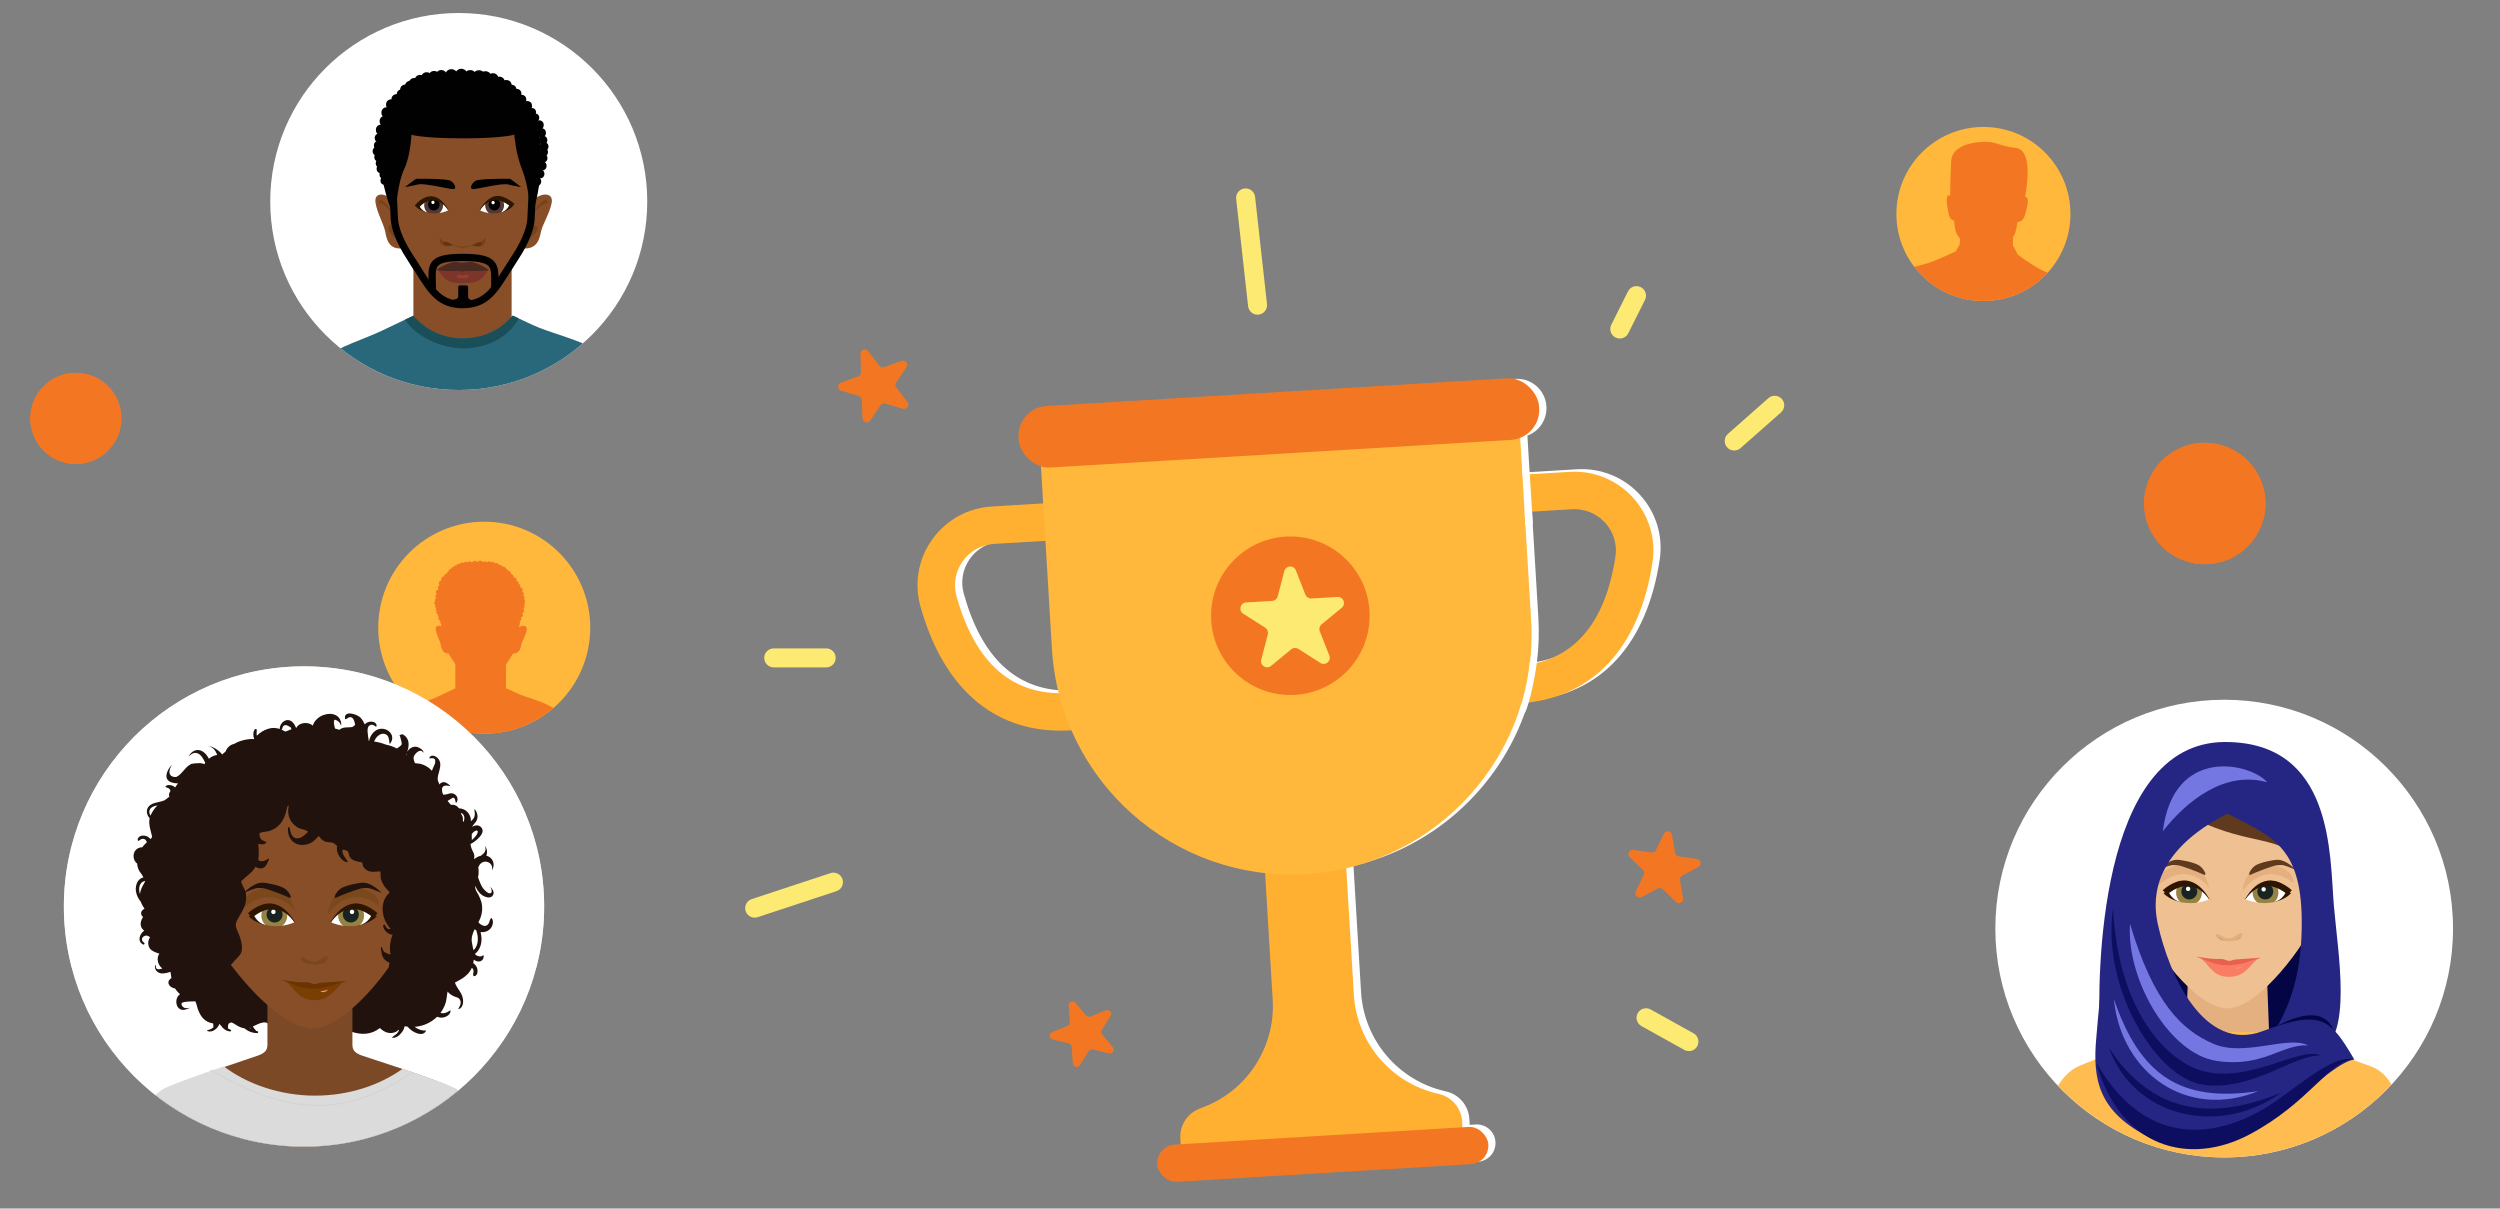 <?xml version="1.0" encoding="UTF-8"?>
<svg id="Layer_14" xmlns="http://www.w3.org/2000/svg" xmlns:xlink="http://www.w3.org/1999/xlink" viewBox="0 0 1301.59 629.22">
  <rect x="0" y="0" width="1301.59" height="629.22" fill="#808080" stroke="none"/>
  <defs>
    <style>
      .cls-1 {
        clip-path: url(#clippath-6);
      }

      .cls-2 {
        fill: #010101;
      }

      .cls-3 {
        fill: #77421b;
      }

      .cls-4 {
        clip-path: url(#clippath-4);
      }

      .cls-5 {
        fill: #663210;
      }

      .cls-6 {
        fill: #1a4e59;
      }

      .cls-7 {
        fill: #95402f;
      }

      .cls-8 {
        fill: #0d0e60;
      }

      .cls-9 {
        fill: #7477e2;
      }

      .cls-10 {
        opacity: .39;
      }

      .cls-10, .cls-11, .cls-12 {
        fill: #5f3a1c;
      }

      .cls-13 {
        fill: #7c3529;
      }

      .cls-14 {
        fill: #968243;
      }

      .cls-15 {
        fill: #fff;
      }

      .cls-16 {
        fill: #21120d;
      }

      .cls-17 {
        fill: none;
      }

      .cls-18 {
        fill: #040545;
      }

      .cls-19 {
        fill: #793e02;
      }

      .cls-20 {
        fill: #fdea73;
      }

      .cls-21 {
        clip-path: url(#clippath-1);
      }

      .cls-22 {
        fill: #7c4927;
      }

      .cls-23 {
        fill: #e8614f;
      }

      .cls-24 {
        fill: #2d1500;
      }

      .cls-25 {
        clip-path: url(#clippath-5);
      }

      .cls-26 {
        fill: #543834;
      }

      .cls-27 {
        fill: #dbdbdb;
      }

      .cls-28 {
        fill: #d3d3d3;
      }

      .cls-29 {
        clip-path: url(#clippath-3);
      }

      .cls-30 {
        fill: #29687a;
      }

      .cls-31 {
        fill: #efc092;
      }

      .cls-32 {
        fill: #ffbc50;
      }

      .cls-33 {
        fill: #874e27;
      }

      .cls-34 {
        fill: #ffb031;
      }

      .cls-35 {
        fill: #4b2a21;
      }

      .cls-11 {
        opacity: .14;
      }

      .cls-36 {
        fill: #ff8c73;
      }

      .cls-37 {
        fill: #e5b07f;
      }

      .cls-38 {
        clip-path: url(#clippath-2);
      }

      .cls-39 {
        fill: #6b3300;
      }

      .cls-40 {
        fill: #fa7c62;
      }

      .cls-41 {
        fill: #182322;
      }

      .cls-42 {
        fill: #22120e;
      }

      .cls-43 {
        fill: #e1af7d;
      }

      .cls-44 {
        fill: #252683;
      }

      .cls-45 {
        fill: #f37722;
      }

      .cls-46 {
        fill: #7b481b;
      }

      .cls-47 {
        fill: #ffb83b;
      }

      .cls-48 {
        clip-path: url(#clippath);
      }

      .cls-49 {
        fill: #f2d0b8;
      }
    </style>
    <clipPath id="clippath">
      <circle class="cls-17" cx="1032.64" cy="111.4" r="45.31"/>
    </clipPath>
    <clipPath id="clippath-1">
      <circle class="cls-17" cx="252.11" cy="326.8" r="55.19"/>
    </clipPath>
    <clipPath id="clippath-2">
      <circle class="cls-45" cx="1147.88" cy="262.12" r="31.58"/>
    </clipPath>
    <clipPath id="clippath-3">
      <circle class="cls-45" cx="39.48" cy="217.83" r="23.7"/>
    </clipPath>
    <clipPath id="clippath-4">
      <circle class="cls-17" cx="238.84" cy="104.91" r="98.14"/>
    </clipPath>
    <clipPath id="clippath-5">
      <circle class="cls-17" cx="1157.99" cy="483.45" r="119.14"/>
    </clipPath>
    <clipPath id="clippath-6">
      <circle class="cls-15" cx="158.28" cy="471.95" r="125.03"/>
    </clipPath>
  </defs>
  <path class="cls-15" d="M853.86,257.65c-8.42-9.22-20.4-14.08-32.87-13.33l-24.63,1.48-1.14-19c6.13-2.28,10.32-8.36,9.91-15.22h0c-.51-8.42-7.74-14.83-16.16-14.33l-240.57,14.44c-8.42.51-14.83,7.74-14.33,16.16h0c.41,6.87,5.3,12.4,11.66,13.93l1.59,21.94-26.74,1.61c-12.46.75-24.22,4.07-31.49,14.23-7.21,10.1-9.46,22.73-6.15,34.66,11.64,42.01,37.42,64.86,72.93,64.86,1.69,0,3.41-.05,5.14-.16.17-.01.33-.04.5-.06,17.6,40.54,55.95,69.52,100.92,74.45l3.95,65.79c1.51,25.17-13.86,48.29-37.66,56.63h0c-6.59,2.31-10.84,8.71-10.42,15.68l.44,5.49-3.14.19c-5.35.32-9.69,2.45-9.37,7.81.32,5.35,4.92,9.43,10.27,9.11l152.99-9.18c5.35-.32,9.43-4.92,9.11-10.27-.32-5.35-4.92-9.43-10.27-9.11l-3.14.19-.19-3.1c-.42-6.93-5.36-12.76-12.13-14.3l-.43-.1c-24.46-5.56-42.32-26.6-43.82-51.65l-3.95-65.72c44.06-10.27,78.66-43.63,91.29-85.99,37.23-2.93,61.41-28.94,68.15-73.45,1.85-12.24-1.89-24.51-10.26-33.67ZM501.75,309c-1.72-6.22-.55-12.82,3.23-18.11,3.82-5.35,9.77-8.64,16.33-9.04l26.74-1.61,3.38,56.32c.47,7.89,1.68,15.57,3.53,22.97-26.14-.39-44.03-17.38-53.21-50.54ZM844.83,288.4c-5.01,33.08-20.01,51.94-44.64,56.21.93-7.5,1.2-15.2.73-23.02l-3.38-56.32,24.63-1.48c6.55-.4,12.86,2.16,17.29,7.02,4.38,4.79,6.34,11.21,5.37,17.59Z"/>
  <path class="cls-34" d="M704.86,517.81l-5.26-87.54-42.25,2.54,5.26,87.61c1.51,25.17-13.86,48.29-37.66,56.63h0c-6.59,2.31-10.84,8.71-10.42,15.68l1.03,17.23,146.71-8.81-1.04-17.3c-.42-6.93-5.36-12.76-12.13-14.3l-.43-.1c-24.46-5.56-42.32-26.6-43.82-51.65Z"/>
  <rect class="cls-45" x="602.31" y="591.35" width="172.69" height="19.42" rx="9.71" ry="9.71" transform="translate(-34.78 42.35) rotate(-3.44)"/>
  <path class="cls-34" d="M552.11,380.4c-35.5,0-61.29-22.85-72.93-64.86-3.3-11.93-1.06-24.56,6.15-34.66,7.26-10.16,18.57-16.42,31.04-17.17l31.8-1.91c5.39-.33,10,3.78,10.32,9.15.32,5.38-3.78,10-9.15,10.32l-31.8,1.91c-6.56.39-12.51,3.69-16.33,9.04-3.77,5.28-4.95,11.88-3.23,18.11,9.75,35.2,29.32,52.17,58.1,50.44,5.4-.33,10,3.78,10.32,9.15.32,5.38-3.78,10-9.15,10.32-1.74.1-3.45.16-5.14.16Z"/>
  <path class="cls-34" d="M789.99,366.25c-5.12,0-9.42-3.99-9.73-9.17-.32-5.38,3.78-10,9.15-10.32,28.8-1.73,46.18-20.92,51.65-57.02.97-6.39-.99-12.8-5.37-17.59-4.43-4.85-10.72-7.4-17.29-7.02l-31.8,1.91c-5.41.31-10-3.78-10.32-9.15-.32-5.38,3.78-10,9.15-10.32l31.8-1.91c12.47-.74,24.44,4.11,32.87,13.33,8.37,9.16,12.11,21.44,10.26,33.67-6.84,45.16-31.61,71.29-69.77,73.58-.2.01-.4.02-.59.02Z"/>
  <path class="cls-47" d="M547.93,221.8h249.93v108.6c0,68.97-56,124.97-124.97,124.97h0c-68.97,0-124.97-56-124.97-124.97v-108.6h0Z" transform="translate(-19.08 40.93) rotate(-3.44)"/>
  <rect class="cls-45" x="530.02" y="204.19" width="271.54" height="32.12" rx="15.66" ry="15.66" transform="translate(-12 40.29) rotate(-3.44)"/>
  <circle class="cls-45" cx="671.81" cy="320.57" r="41.27"/>
  <path class="cls-20" d="M674.67,296.94l4.97,12.65c.5,1.28,1.78,2.09,3.15,2.01l13.57-.81c3.07-.18,4.59,3.67,2.21,5.63l-10.5,8.63c-1.06.87-1.44,2.34-.94,3.62l4.97,12.65c1.13,2.87-2.08,5.5-4.67,3.84l-11.45-7.31c-1.16-.74-2.67-.65-3.73.22l-10.5,8.63c-2.38,1.96-5.87-.27-5.1-3.26l3.42-13.15c.35-1.33-.21-2.74-1.37-3.48l-11.45-7.31c-2.6-1.66-1.55-5.67,1.52-5.85l13.57-.81c1.38-.08,2.54-1.04,2.89-2.37l3.42-13.15c.77-2.98,4.91-3.23,6.04-.36Z"/>
  <path class="cls-45" d="M451.99,182.84l5.84,7.54c.59.76,1.61,1.06,2.52.73l8.97-3.22c2.03-.73,3.81,1.57,2.6,3.36l-5.37,7.88c-.54.8-.51,1.86.08,2.62l5.84,7.54c1.32,1.71-.31,4.11-2.39,3.51l-9.16-2.67c-.93-.27-1.92.09-2.47.89l-5.37,7.88c-1.22,1.79-4.01.97-4.07-1.19l-.29-9.53c-.03-.97-.68-1.8-1.61-2.07l-9.16-2.67c-2.07-.6-2.16-3.51-.13-4.24l8.97-3.22c.91-.33,1.51-1.2,1.48-2.17l-.29-9.53c-.07-2.16,2.67-3.14,3.99-1.43Z"/>
  <path class="cls-45" d="M870.51,434.66l1.65,9.39c.17.95.93,1.69,1.89,1.82l9.44,1.33c2.14.3,2.64,3.17.74,4.18l-8.42,4.47c-.85.45-1.32,1.41-1.15,2.36l1.65,9.39c.37,2.13-2.19,3.49-3.75,1.99l-6.86-6.63c-.7-.67-1.74-.82-2.6-.37l-8.42,4.47c-1.91,1.01-4-1.01-3.05-2.95l4.18-8.57c.42-.87.24-1.91-.45-2.58l-6.86-6.63c-1.55-1.5-.28-4.12,1.86-3.81l9.44,1.33c.96.13,1.89-.36,2.32-1.23l4.18-8.57c.95-1.94,3.83-1.54,4.2.59Z"/>
  <path class="cls-45" d="M559.95,522.12l5.53,6.57c.56.67,1.49.89,2.29.57l7.96-3.23c1.8-.73,3.49,1.27,2.46,2.92l-4.54,7.29c-.46.74-.39,1.69.17,2.36l5.53,6.57c1.25,1.49-.13,3.71-2.02,3.25l-8.34-2.06c-.85-.21-1.73.15-2.19.89l-4.54,7.29c-1.03,1.65-3.57,1.02-3.71-.92l-.62-8.57c-.06-.87-.68-1.6-1.52-1.81l-8.34-2.06c-1.89-.47-2.08-3.08-.27-3.81l7.96-3.23c.81-.33,1.31-1.14,1.25-2.01l-.62-8.57c-.14-1.94,2.29-2.93,3.54-1.44Z"/>
  <g>
    <g>
      <line class="cls-20" x1="433.92" y1="459.28" x2="392.92" y2="472.81"/>
      <path class="cls-20" d="M392.92,477.76c-2.08,0-4.01-1.32-4.7-3.4-.86-2.6.55-5.4,3.15-6.25l41-13.53c2.59-.86,5.4.55,6.25,3.15.86,2.6-.55,5.4-3.15,6.25l-41,13.53c-.52.17-1.04.25-1.55.25Z"/>
    </g>
    <path class="cls-20" d="M430.14,347.47h-27.3c-2.73,0-4.95-2.22-4.95-4.95s2.22-4.95,4.95-4.95h27.3c2.73,0,4.95,2.22,4.95,4.95s-2.22,4.95-4.95,4.95Z"/>
    <g>
      <line class="cls-20" x1="654.73" y1="158.88" x2="648.52" y2="103.05"/>
      <path class="cls-20" d="M654.72,163.83c-2.49,0-4.63-1.87-4.92-4.4l-6.2-55.84c-.3-2.72,1.66-5.17,4.37-5.47,2.73-.3,5.17,1.66,5.47,4.37l6.2,55.84c.3,2.72-1.66,5.17-4.37,5.47-.19.02-.37.03-.55.03Z"/>
    </g>
    <g>
      <line class="cls-20" x1="902.89" y1="229.61" x2="923.98" y2="211"/>
      <path class="cls-20" d="M902.89,234.56c-1.37,0-2.74-.57-3.71-1.68-1.81-2.05-1.61-5.18.44-6.99l21.09-18.61c2.05-1.81,5.18-1.61,6.99.44,1.81,2.05,1.61,5.18-.44,6.99l-21.09,18.61c-.94.83-2.11,1.24-3.27,1.24Z"/>
    </g>
    <g>
      <line class="cls-20" x1="843.33" y1="171.29" x2="852.01" y2="153.92"/>
      <path class="cls-20" d="M843.32,176.24c-.74,0-1.5-.17-2.21-.52-2.45-1.22-3.44-4.2-2.21-6.64l8.69-17.37c1.22-2.44,4.19-3.44,6.64-2.21,2.45,1.22,3.44,4.2,2.21,6.64l-8.69,17.37c-.87,1.73-2.62,2.74-4.43,2.74Z"/>
    </g>
    <g>
      <line class="cls-20" x1="856.98" y1="529.88" x2="879.31" y2="542.29"/>
      <path class="cls-20" d="M879.31,547.24c-.81,0-1.64-.2-2.4-.62l-22.33-12.41c-2.39-1.33-3.25-4.34-1.92-6.73,1.33-2.39,4.35-3.25,6.73-1.92l22.33,12.41c2.39,1.33,3.25,4.34,1.92,6.73-.9,1.63-2.59,2.55-4.33,2.55Z"/>
    </g>
  </g>
  <g>
    <circle class="cls-47" cx="1032.64" cy="111.4" r="45.31"/>
    <g class="cls-48">
      <path class="cls-45" d="M1121.9,129.55c-.45.04-.86.27-1.12.64l-2.65,3.71.86-3.79c.07-.29-.13-.58-.43-.62-1.2-.17-2.37.52-2.78,1.67l-1.45,3.97.72-3.84c.06-.3-.15-.58-.45-.61-1.21-.13-2.34.61-2.72,1.77l-2.71,8.37s-4.93,3.03-8.15,5.08l2-4.8c.43-1.03-.42-2.13-1.52-1.98-1.24.17-2.36.83-3.1,1.83-1.52,2.05-3.98,5.56-4.39,7.32-.13.57-.23,1.05-.3,1.47-.77,1.61-.5,3.9-.4,4.57-.19,1.07-.48,2.68-.82,4.67-.34-.13-.54-.22-.54-.22l-.53,4.02c-.1-.03-.2-.06-.3-.1l-.53,4.5c-2.66-5.9-5.41-11.93-7.29-16.05-1.51-3.31-4.44-5.74-7.96-6.63l-8.28-2.08c-3.16-1.34-5.95-2.29-16.55-9.8,0,0,0-.01,0-.02,0,0,0,0,0-.01,0-.03,0-.06,0-.09-1.23-2.49-2.16-4.23-2.16-4.23-.1.13-.2.26-.3.39l-.05-5.09c.1-.12.19-.25.26-.36,1.07-1.6,1.68-4.36,2.08-7.49,2.84-.77,3.49-1.37,4.94-7.51,1-4.22.27-5.89-.95-5.73.72-3.93,4.41-24.25-4.75-25.44-9.56-1.24-9.46-3.07-15.7-3.19-6.25-.12-17.59,1.8-18.03,9.96-.36,6.54-.51,15-.55,18.1-1.21-1.03-2.24.35-1.49,5.39.92,6.13,1.41,6.8,3.55,7.65.11,1.36.22,2.05.36,3.05.34,2.31.7,3.86,2.58,6.01.06.07.12.14.19.22l-.24,3.3s-.03-.05-.05-.07c0,0-.82,1.35-1.98,3.37-14.29,6.94-17.77,6.96-22.3,8.3-4.75,1.4-10.13,2.93-10.94,10.79-.81,7.86-12.94,66.64-12.94,66.64l55.7-.09h11.69v.19s40.33-.38,40.33-.38c0,0-.87-13.28-1.78-27.68l2.22,4.9.18-.08,5.96,13.25c.43,2.07,1.62,3.94,3.39,5.2l1.74,1.24c3.17,2.25,7.45,2.06,10.41-.45l1.91-1.62c2.05-1.74,3.15-4.35,2.97-7.03l-2.86-40.76s-.02,0-.06,0l.06-3.44s-.09.04-.14.06c.02-2.38.06-4.49.13-6.13,2.32-1.46,11.42-6.88,13.63-8.44.33-.24.6-.56.76-.93l5.53-13.06c.34-.75-1.15-1.83-1.97-1.75ZM1051.22,105.87s0,.05,0,.08c0,0,0,0,0,.01,0-.03,0-.06,0-.09Z"/>
    </g>
  </g>
  <g>
    <circle class="cls-47" cx="252.11" cy="326.8" r="55.19"/>
    <g class="cls-21">
      <path class="cls-45" d="M297.29,386.13c0-19.53-18.72-20.81-28.27-25.27l-3.59-1.68h0l-1.69-.79c-.09.11-.19.2-.28.3v-12.64c.5-.79,1.01-1.59,1.57-2.44.8-1.2,1.43-2.28,1.98-3.3,3.61,0,4.01-3.01,4.41-4.71.44-1.88,2.34-4.85,2.83-7.62.38-2.16-1.55-2.82-3.99-1.46.19-.86.4-1.96.59-3.24.33-.22.56-.57.56-1,0-.32-.13-.6-.33-.82,0,0,0,0,0-.01.66-.02,1.19-.55,1.19-1.21,0-.4-.2-.73-.5-.96.61-.08,1.09-.59,1.09-1.22,0-.41-.21-.76-.51-.98.44-.17.75-.59.75-1.09,0-.29-.11-.54-.28-.74.25-.22.42-.52.42-.88,0-.24-.09-.46-.22-.65.22-.21.36-.51.36-.84,0-.43-.24-.79-.59-.99.17-.2.28-.45.28-.73,0-.49-.31-.91-.74-1.09.22-.23.36-.54.36-.88,0-.59-.41-1.07-.95-1.21.23-.23.37-.54.37-.89,0-.71-.57-1.28-1.28-1.28-.08,0-.14.03-.22.04.17-.2.29-.45.29-.73,0-.56-.41-1-.94-1.1.04-.12.08-.25.08-.38,0-.63-.51-1.14-1.14-1.14-.03,0-.05.01-.07.01.08-.17.14-.36.14-.57,0-.72-.59-1.31-1.31-1.31-.12,0-.22.04-.33.07.05-.14.09-.29.09-.45,0-.72-.59-1.31-1.31-1.31-.02,0-.04.01-.06.01.02-.1.06-.19.06-.29,0-.72-.59-1.31-1.31-1.31-.03,0-.05.01-.07.01-.1-.63-.62-1.12-1.27-1.12-.09-.72-.68-1.28-1.42-1.28-.18,0-.35.04-.5.1-.19-.58-.72-1-1.36-1-.13,0-.25.04-.37.07-.19-.58-.72-1.01-1.36-1.01-.25,0-.48.08-.68.19-.3-.43-.78-.74-1.35-.74-.23,0-.46.05-.66.13-.29-.25-.66-.41-1.07-.41-.45,0-.85.18-1.15.47-.3-.31-.73-.5-1.2-.5-.41,0-.76.16-1.06.4-.3-.44-.79-.75-1.36-.75s-1.06.31-1.36.75c-.31-.39-.76-.65-1.29-.65-.67,0-1.24.4-1.51.96-.25-.42-.69-.72-1.22-.72-.45,0-.83.22-1.1.54-.24-.17-.52-.3-.84-.3-.49,0-.91.26-1.17.64-.24-.17-.52-.3-.83-.3-.57,0-1.05.34-1.29.82-.15-.05-.31-.1-.47-.1-.59,0-1.1.36-1.32.87-.08-.01-.15-.05-.23-.05-.56,0-1.04.33-1.27.8-.55.08-.98.45-1.15.97-.75.02-1.35.62-1.39,1.37-.51.19-.87.65-.92,1.21,0,0,0,0,0,0-.78,0-1.4.62-1.43,1.38,0,0-.01,0-.02,0-.8,0-1.44.65-1.44,1.44,0,.26.09.49.21.7,0,0,0,0,0,0-.8,0-1.44.65-1.44,1.44,0,.38.16.73.4.98-.52.22-.88.73-.88,1.33,0,.36.14.67.36.92-.76.04-1.36.66-1.36,1.42,0,.42.18.79.47,1.05-.46.17-.79.61-.79,1.13,0,.38.19.71.47.93-.4.2-.67.6-.67,1.07,0,.22.07.41.17.59-.31.22-.52.56-.52.97,0,.44.25.81.61,1.03-.09.17-.16.36-.16.56,0,.44.24.8.59,1.01-.12.19-.21.4-.21.64,0,.36.17.68.42.9-.1.18-.17.37-.17.59,0,.55.37.99.86,1.14-.05.13-.08.27-.08.42,0,.4.21.74.51.96-.15.19-.25.42-.25.68,0,.52.36.94.84,1.07.25,1.1.51,2.12.78,3.05-1.88-.84-3.27-.13-2.96,1.8.45,2.77,2.18,5.74,2.57,7.62.36,1.72.74,4.8,4.17,4.71.55,1.02,1.18,2.11,1.98,3.3.32.48.62.95.92,1.41.18.32.37.63.55.94v12.45l-8.46,4.03c-10.23,4.87-24.61,6.55-24.61,27.43,0,28.29.48,77.52.61,77.93l95.56.57-2.83-82.25ZM271.18,312.08s.08.06.13.09c-.04.05-.07.1-.1.15,0-.08-.02-.16-.03-.24ZM270.95,310.38s.05,0,.08.02c-.02.03-.04.06-.06.09,0-.04-.01-.07-.02-.11Z"/>
    </g>
  </g>
  <g>
    <circle class="cls-45" cx="1147.88" cy="262.12" r="31.58"/>
    <g>
      <circle class="cls-45" cx="1147.88" cy="262.12" r="31.58"/>
      <g class="cls-38">
        <path class="cls-45" d="M1173.73,296.07c0-11.18-10.71-11.91-16.18-14.46l-2.05-.96h0l-.96-.45c-.05.06-.11.11-.16.17v-7.23c.28-.45.58-.91.9-1.4.46-.68.82-1.31,1.13-1.89,2.07,0,2.3-1.72,2.52-2.69.25-1.08,1.34-2.78,1.62-4.36.22-1.23-.89-1.61-2.28-.83.11-.49.23-1.12.34-1.85.19-.12.32-.33.32-.57,0-.18-.07-.34-.19-.47,0,0,0,0,0,0,.38,0,.68-.31.68-.69,0-.23-.12-.42-.29-.55.35-.05.62-.34.62-.7,0-.23-.12-.43-.29-.56.25-.1.43-.34.43-.62,0-.16-.07-.31-.16-.42.14-.12.24-.3.24-.5,0-.14-.05-.26-.13-.37.13-.12.2-.29.2-.48,0-.25-.14-.45-.34-.57.09-.12.16-.26.16-.42,0-.28-.18-.52-.42-.62.13-.13.21-.31.21-.5,0-.34-.23-.61-.55-.69.13-.13.21-.31.21-.51,0-.4-.33-.73-.73-.73-.04,0-.08.02-.12.02.1-.11.16-.26.16-.42,0-.32-.23-.57-.54-.63.03-.07.04-.14.04-.22,0-.36-.29-.65-.65-.65-.01,0-.03,0-.04,0,.05-.1.08-.21.08-.32,0-.41-.34-.75-.75-.75-.07,0-.13.02-.19.04.03-.08.05-.17.05-.26,0-.41-.34-.75-.75-.75-.01,0-.02,0-.03,0,.01-.05.03-.11.03-.16,0-.41-.34-.75-.75-.75-.02,0-.03,0-.04,0-.05-.36-.35-.64-.73-.64-.05-.41-.39-.73-.81-.73-.1,0-.2.02-.29.06-.11-.33-.41-.57-.78-.57-.07,0-.14.02-.21.04-.11-.33-.41-.58-.78-.58-.14,0-.27.05-.39.11-.17-.25-.45-.42-.77-.42-.13,0-.26.03-.38.08-.17-.14-.38-.23-.61-.23-.26,0-.49.1-.66.27-.17-.18-.42-.29-.68-.29-.23,0-.44.09-.6.23-.17-.25-.45-.43-.78-.43s-.61.18-.78.43c-.18-.22-.44-.37-.74-.37-.38,0-.71.23-.86.55-.14-.24-.4-.41-.7-.41-.26,0-.48.12-.63.31-.14-.1-.3-.17-.48-.17-.28,0-.52.15-.67.37-.14-.1-.3-.17-.48-.17-.33,0-.6.19-.74.47-.09-.03-.17-.05-.27-.05-.34,0-.63.21-.76.5-.04,0-.08-.03-.13-.03-.32,0-.59.19-.73.46-.31.05-.56.26-.66.55-.43.01-.77.35-.79.78-.29.11-.5.37-.53.69,0,0,0,0,0,0-.44,0-.8.35-.82.79,0,0,0,0-.01,0-.46,0-.82.37-.82.82,0,.15.05.28.12.4,0,0,0,0,0,0-.46,0-.82.37-.82.82,0,.22.09.42.23.56-.3.12-.5.42-.5.76,0,.2.08.38.2.53-.43.03-.78.38-.78.82,0,.24.1.45.27.6-.26.1-.45.35-.45.64,0,.22.11.41.27.53-.23.11-.39.34-.39.61,0,.12.04.23.1.34-.17.13-.3.32-.3.55,0,.25.14.47.35.59-.05.1-.09.2-.09.32,0,.25.14.46.34.58-.07.11-.12.23-.12.37,0,.21.09.39.24.51-.06.1-.1.21-.1.34,0,.31.21.57.49.65-.03.07-.05.15-.05.24,0,.23.12.42.29.55-.09.11-.14.24-.14.39,0,.3.21.54.48.61.14.63.29,1.21.45,1.74-1.08-.48-1.87-.07-1.69,1.03.25,1.59,1.25,3.29,1.47,4.36.21.99.42,2.75,2.39,2.69.31.58.68,1.21,1.13,1.89.18.28.36.54.52.81.11.18.21.36.31.54v7.12l-4.84,2.31c-5.85,2.79-14.09,3.75-14.09,15.7,0,16.19.28,44.36.35,44.59l54.69.33-1.62-47.07ZM1158.79,253.7s.05.03.07.05c-.02.03-.04.06-.06.09,0-.04,0-.09-.01-.13ZM1158.66,252.73s.03,0,.05,0c-.01.02-.02.04-.04.05,0-.02,0-.04-.01-.06Z"/>
      </g>
    </g>
  </g>
  <g>
    <circle class="cls-45" cx="39.48" cy="217.83" r="23.7"/>
    <g>
      <circle class="cls-45" cx="39.48" cy="217.83" r="23.7"/>
      <g class="cls-29">
        <path class="cls-45" d="M58.88,243.31c0-8.39-8.04-8.94-12.14-10.85l-1.54-.72h0l-.72-.34s-.08.09-.12.13v-5.43c.21-.34.43-.68.68-1.05.34-.51.62-.98.85-1.42,1.55,0,1.72-1.29,1.89-2.02.19-.81,1.01-2.08,1.22-3.27.16-.93-.67-1.21-1.71-.63.08-.37.17-.84.26-1.39.14-.09.24-.25.24-.43,0-.14-.05-.26-.14-.35,0,0,0,0,0,0,.28,0,.51-.24.51-.52,0-.17-.09-.32-.21-.41.26-.04.47-.25.47-.52,0-.18-.09-.32-.22-.42.19-.07.32-.25.32-.47,0-.12-.05-.23-.12-.32.11-.09.18-.23.18-.38,0-.1-.04-.2-.09-.28.09-.09.15-.22.15-.36,0-.18-.1-.34-.25-.43.07-.09.12-.19.12-.31,0-.21-.13-.39-.32-.47.09-.1.15-.23.15-.38,0-.25-.18-.46-.41-.52.1-.1.16-.23.16-.38,0-.3-.25-.55-.55-.55-.03,0-.06.01-.09.02.07-.09.12-.19.12-.32,0-.24-.18-.43-.4-.47.02-.05.03-.11.03-.17,0-.27-.22-.49-.49-.49-.01,0-.02,0-.03,0,.04-.07.06-.16.06-.24,0-.31-.25-.56-.56-.56-.05,0-.1.02-.14.03.02-.06.04-.12.04-.19,0-.31-.25-.56-.56-.56,0,0-.02,0-.03,0,0-.04.03-.08.03-.12,0-.31-.25-.56-.56-.56-.01,0-.02,0-.03,0-.04-.27-.26-.48-.55-.48-.04-.31-.29-.55-.61-.55-.08,0-.15.02-.22.04-.08-.25-.31-.43-.58-.43-.06,0-.11.02-.16.03-.08-.25-.31-.43-.58-.43-.11,0-.2.03-.29.08-.13-.19-.34-.32-.58-.32-.1,0-.2.02-.28.06-.13-.11-.28-.18-.46-.18-.19,0-.37.08-.49.2-.13-.13-.31-.22-.51-.22-.17,0-.33.07-.45.17-.13-.19-.34-.32-.58-.32s-.46.13-.59.32c-.13-.17-.33-.28-.56-.28-.29,0-.53.17-.65.41-.11-.18-.3-.31-.52-.31-.19,0-.36.09-.47.23-.1-.07-.22-.13-.36-.13-.21,0-.39.11-.5.28-.1-.07-.22-.13-.36-.13-.25,0-.45.15-.55.35-.06-.02-.13-.04-.2-.04-.26,0-.47.15-.57.38-.03,0-.06-.02-.1-.02-.24,0-.45.14-.55.34-.24.03-.42.19-.49.42-.32,0-.58.27-.6.59-.22.08-.37.28-.39.52,0,0,0,0,0,0-.33,0-.6.26-.61.59,0,0,0,0,0,0-.34,0-.62.28-.62.62,0,.11.04.21.09.3,0,0,0,0,0,0-.34,0-.62.28-.62.62,0,.16.07.31.17.42-.22.09-.38.31-.38.57,0,.15.06.29.15.4-.32.02-.58.28-.58.61,0,.18.08.34.2.45-.2.07-.34.26-.34.48,0,.16.08.3.2.4-.17.09-.29.26-.29.46,0,.09.03.18.07.25-.13.09-.22.24-.22.42,0,.19.11.35.26.44-.04.07-.07.15-.07.24,0,.19.1.34.25.44-.05.08-.09.17-.09.28,0,.15.07.29.18.39-.04.08-.07.16-.07.25,0,.23.16.42.37.49-.02.06-.04.12-.04.18,0,.17.09.32.22.41-.06.08-.11.18-.11.29,0,.22.15.4.36.46.11.47.22.91.34,1.31-.81-.36-1.4-.06-1.27.77.19,1.19.94,2.47,1.11,3.27.16.74.32,2.06,1.79,2.02.24.44.51.91.85,1.42.14.21.27.41.39.61.08.14.16.27.24.4v5.34l-3.63,1.73c-4.39,2.09-10.57,2.81-10.57,11.78,0,12.15.21,33.29.26,33.47l41.04.25-1.22-35.32ZM47.67,211.5s.04.03.05.04c-.02.02-.03.04-.04.06,0-.03,0-.07-.01-.1ZM47.56,210.78s.02,0,.03,0c-.01.01-.02.03-.03.04,0-.02,0-.03,0-.05Z"/>
      </g>
    </g>
  </g>
  <circle class="cls-15" cx="238.84" cy="104.91" r="98.14"/>
  <g class="cls-4">
    <g>
      <rect class="cls-33" x="215.23" y="133.4" width="51.14" height="49.53"/>
      <path class="cls-33" d="M240.83,56.44h0s-.02,0-.03,0-.02,0-.03,0h0c-42.12.05-35.87,42.02-35.87,55.56s12.67,32.82,17.71,39.24c5.03,6.41,6.07,9.02,18.16,9.03h0s.02,0,.03,0,.02,0,.03,0h0c12.09-.01,13.14-2.62,18.16-9.03,5.04-6.42,17.71-25.7,17.71-39.24s6.24-55.51-35.87-55.56Z"/>
      <g>
        <path class="cls-33" d="M206.32,105.89c-5.84-6.42-11.68-5.74-10.82-.38.86,5.36,4.21,11.11,4.98,14.75s1.53,10.44,10.05,8.9"/>
        <path class="cls-3" d="M204.84,117.71c-4.29-1.76-3.19,3.96,1.76,6.6"/>
        <path class="cls-3" d="M204.29,109.9c-6.05-7.81-6.93-6.38-6.93-3.63,0,0,1.43-1.98,6.6,4.4"/>
      </g>
      <g>
        <path class="cls-33" d="M275.33,105.89c6.43-6.42,12.86-5.74,11.91-.38-.95,5.36-4.64,11.11-5.48,14.75-.84,3.64-1.69,10.44-11.07,8.9"/>
        <path class="cls-3" d="M276.96,117.71c4.72-1.76,3.51,3.96-1.94,6.6"/>
        <path class="cls-3" d="M277.56,109.9c6.66-7.81,7.63-6.38,7.63-3.63,0,0-1.57-1.98-7.26,4.4"/>
      </g>
      <path class="cls-2" d="M203.23,108.05c-5.58-14.49-19.19-68.1,37.76-68.1s37.6,66.59,37.6,66.59l-2.88-.13s-.61-9.96-3.98-18.42c-3.37-8.46-3.96-17.88-3.96-17.88,0,0-6.08,1.91-25.9,1.91-22.84,0-27.67-1.91-27.67-1.91,0,0-.44,11.03-3.75,17.88s-4.2,20-4.2,20l-3.03.06Z"/>
      <g>
        <circle class="cls-2" cx="200.26" cy="94.06" r="2.17"/>
        <circle class="cls-2" cx="199.93" cy="90.88" r="2.34"/>
        <circle class="cls-2" cx="198.42" cy="87.87" r="2.34"/>
        <circle class="cls-2" cx="197.96" cy="85" r="2.34"/>
        <circle class="cls-2" cx="197.22" cy="81.8" r="2.34"/>
        <circle class="cls-2" cx="196.35" cy="78.72" r="2.34"/>
        <circle class="cls-2" cx="197.02" cy="75.72" r="2.34"/>
        <circle class="cls-2" cx="197.42" cy="71.85" r="2.34"/>
        <circle class="cls-2" cx="198.49" cy="67.64" r="2.79"/>
        <circle class="cls-2" cx="200.43" cy="63.1" r="2.79"/>
        <circle class="cls-2" cx="201.36" cy="58.63" r="2.79"/>
        <circle class="cls-2" cx="203.77" cy="54.49" r="2.79"/>
        <circle class="cls-2" cx="206.57" cy="51.81" r="2.79"/>
        <circle class="cls-2" cx="209.31" cy="49.28" r="2.79"/>
        <circle class="cls-2" cx="211.11" cy="46.81" r="2.79"/>
        <circle class="cls-2" cx="213.65" cy="44.87" r="2.79"/>
        <circle class="cls-2" cx="215.72" cy="43.4" r="2.79"/>
        <circle class="cls-2" cx="218.72" cy="41.8" r="2.79"/>
        <circle class="cls-2" cx="222.13" cy="40.4" r="2.79"/>
        <circle class="cls-2" cx="226" cy="39.73" r="2.79"/>
        <circle class="cls-2" cx="229.74" cy="39.26" r="2.79"/>
        <circle class="cls-2" cx="235.01" cy="39.26" r="3.25"/>
        <circle class="cls-2" cx="240.16" cy="39.06" r="3.25"/>
        <circle class="cls-2" cx="244.83" cy="39.73" r="3.25"/>
        <circle class="cls-2" cx="249.37" cy="39.8" r="3.25"/>
        <circle class="cls-2" cx="252.71" cy="40.33" r="3.25"/>
        <circle class="cls-2" cx="256.65" cy="40.93" r="2.81"/>
        <circle class="cls-2" cx="259.99" cy="42.73" r="2.81"/>
        <circle class="cls-2" cx="263.59" cy="44.47" r="2.81"/>
        <circle class="cls-2" cx="266.33" cy="46.67" r="2.54"/>
        <circle class="cls-2" cx="268.94" cy="48.81" r="2.54"/>
        <circle class="cls-2" cx="271.47" cy="51.88" r="2.54"/>
        <circle class="cls-2" cx="274.48" cy="55.15" r="2.54"/>
        <circle class="cls-2" cx="276.88" cy="58.42" r="2.2"/>
        <circle class="cls-2" cx="278.55" cy="61.3" r="2.2"/>
        <circle class="cls-2" cx="280.62" cy="65.1" r="2.47"/>
        <circle class="cls-2" cx="281.76" cy="69.18" r="2.47"/>
        <circle class="cls-2" cx="282.69" cy="72.98" r="2.27"/>
        <circle class="cls-2" cx="283.29" cy="76.32" r="2.27"/>
        <circle class="cls-2" cx="283.02" cy="79.19" r="2.27"/>
        <circle class="cls-2" cx="282.76" cy="82.33" r="2.27"/>
        <circle class="cls-2" cx="282.16" cy="86.34" r="2.42"/>
        <circle class="cls-2" cx="281.09" cy="90.54" r="2.35"/>
        <circle class="cls-2" cx="279.42" cy="94.48" r="2.35"/>
      </g>
      <g>
        <path class="cls-13" d="M254.21,140.61h-26.17c3.27,4.42,4.24,6.9,13.08,6.9h0c8.84,0,9.81-2.48,13.08-6.9Z"/>
        <path class="cls-7" d="M243.33,144.55s-.4.29-2.39.29-2.43-.29-2.43-.29c-.4,0-.73-.33-.73-.73h0c0-.4.33-.73.73-.73h1.07c.37,0,.73.1,1.05.28l.25.14.43-.21c.29-.14.61-.21.93-.21h1.08c.4,0,.73.33.73.73h0c0,.4-.33.73-.73.73Z"/>
      </g>
      <path class="cls-35" d="M243.85,136.42c-2.25.46-3.68.46-5.93,0-2.25-.46-8.03,1.94-10.64,4.14.92.61,9.41.59,11.3.46,1.63-.11,1.28.43,2.3.43s.67-.57,2.3-.43c1.9.16,10.45.19,11.3-.46-2.61-2.2-8.39-4.6-10.64-4.14Z"/>
      <g>
        <path class="cls-3" d="M229.02,123.47c-.92,4.54,2.92,5.16,6.47,4.43,1.92-.31,2.46,1.15,5,1.15s3.62-1.39,5.35-1.08c1.73.31,7.35,1.93,6.97-4.23,0,0-3.27,3.5-6.35,3.77s-3.46.85-5.89.85-3.58-.89-5.08-.89c-4.12,0-6.47-4-6.47-4Z"/>
        <g>
          <path class="cls-5" d="M230.84,126.43c.11-1.6,3.54.23,4.7.89.14.08.11.29-.05.33-1.25.28-4.8.91-4.65-1.22Z"/>
          <path class="cls-5" d="M250.76,126.65c-.11-1.6-3.54.23-4.7.89-.14.08-.11.29.05.33,1.25.28,4.8.91,4.65-1.22Z"/>
        </g>
      </g>
      <path class="cls-15" d="M249.88,109.49c4.99-9.4,12.46-6.16,16.88-2.61,0,0-8.62,11.48-16.88,2.61Z"/>
      <path class="cls-15" d="M233.38,109.49c-4.99-9.4-12.46-6.16-16.88-2.61,0,0,8.62,11.48,16.88,2.61Z"/>
      <g>
        <ellipse class="cls-26" cx="225.76" cy="106.83" rx="4.92" ry="5.17"/>
        <ellipse class="cls-2" cx="225.85" cy="106.4" rx="3.03" ry="3.19"/>
        <ellipse class="cls-15" cx="225.41" cy="105.36" rx=".84" ry=".88"/>
      </g>
      <g>
        <ellipse class="cls-26" cx="257.51" cy="106.83" rx="4.92" ry="5.17"/>
        <ellipse class="cls-2" cx="257.41" cy="106.4" rx="3.03" ry="3.19"/>
        <ellipse class="cls-15" cx="256.72" cy="105.49" rx=".84" ry=".88"/>
      </g>
      <g>
        <path class="cls-24" d="M249.97,109.41l-1.99-1.36c2.46-3.61,5.35-5.67,8.6-6.13,3.54-.5,7.34.9,11.3,4.16l-1.54,1.86c-3.41-2.82-6.59-4.04-9.42-3.64-2.55.36-4.89,2.08-6.95,5.1Z"/>
        <path class="cls-24" d="M257.6,113.89l-.32-2.39c5.55-.74,6.81-2.51,8.23-5.32l2.15,1.09c-1.89,3.75-3.97,5.8-10.06,6.62Z"/>
        <path class="cls-33" d="M249.8,109.38l-2.13-1.13c3.39-6.37,7.53-8.2,10.41-8.62,3.84-.55,7.82,1.04,11.21,4.5l-1.72,1.69c-2.84-2.89-6.08-4.24-9.14-3.8-3.33.48-6.32,3.03-8.62,7.36Z"/>
        <path class="cls-33" d="M256.93,114.71c-2.83,0-5.8-.58-8.67-1.92l1.53-3.28c6.79,3.17,14.58,1.2,17.6-2.63l2.84,2.24c-2.57,3.26-7.65,5.6-13.3,5.6Z"/>
      </g>
      <g>
        <path class="cls-24" d="M233.3,109.41c-2.21-3.25-4.85-5.03-7.64-5.15-2.74-.12-5.52,1.38-7.84,4.21l-1.87-1.53c2.81-3.44,6.3-5.24,9.81-5.09,2.49.11,6.16,1.27,9.52,6.2l-1.99,1.36Z"/>
        <path class="cls-24" d="M225.66,113.89c-6.1-.82-8.17-2.87-10.06-6.62l2.15-1.09c1.42,2.81,2.68,4.57,8.23,5.32l-.32,2.39Z"/>
        <path class="cls-33" d="M233.46,109.38c-2.24-4.21-5.05-6.66-8.13-7.11-2.93-.42-6.16.99-9.1,3.99l-1.72-1.69c3.49-3.56,7.46-5.23,11.17-4.69,2.7.39,6.61,2.16,9.91,8.36l-2.13,1.13Z"/>
        <path class="cls-33" d="M226.34,114.71c-5.65,0-10.73-2.33-13.3-5.6l2.84-2.24c3.02,3.83,10.81,5.8,17.6,2.63l1.53,3.28c-2.87,1.34-5.85,1.92-8.67,1.92Z"/>
      </g>
      <path class="cls-2" d="M246.8,156.92l-2.19-1.02c-.54-.25-.89-.8-.89-1.39v-5.08c0-.47-.38-.85-.85-.85h-3.45c-.47,0-.85.38-.85.85v4.82c0,.72-.5,1.35-1.21,1.5l-2.19.48v2.12h11.79l-.16-1.43Z"/>
      <g>
        <path class="cls-2" d="M241.09,160.5h-.39c-12.79-.15-17.57-7.76-24.15-18.26-1.3-2.07-2.65-4.22-4.17-6.5-7.31-10.97-8.73-18.1-8.93-21.38-.21-3.55-.77-15.59-.77-15.71l3.79-.17c0,.12.56,12.13.77,15.66.14,2.33,1.23,8.89,8.3,19.5,1.55,2.32,2.91,4.49,4.22,6.59,6.41,10.22,10.29,16.41,21.13,16.48,10.84-.07,14.72-6.26,21.13-16.48,1.31-2.1,2.67-4.26,4.22-6.59,7.07-10.61,8.16-17.17,8.3-19.5.21-3.53.76-15.54.77-15.66l3.79.17c0,.12-.56,12.15-.77,15.71-.2,3.28-1.62,10.41-8.93,21.38-1.52,2.28-2.86,4.42-4.17,6.5-6.58,10.49-11.36,18.1-24.15,18.25h0Z"/>
        <path class="cls-2" d="M227.02,150.88h-3.79c0-1.48-.04-2.82-.09-4.13-.15-4.71-.28-8.43,2.27-11.06,2.45-2.53,6.95-3.56,15.54-3.56s13.48,1.06,16.03,3.66c2.68,2.73,2.61,6.68,2.53,11.68-.02,1.01-.04,2.05-.04,3.17h-3.79c0-1.15.02-2.21.04-3.23.08-4.43.13-7.35-1.44-8.95-1.72-1.75-5.83-2.53-13.33-2.53s-11.2.74-12.81,2.4c-1.43,1.47-1.34,4.19-1.2,8.3.04,1.27.09,2.71.09,4.25Z"/>
      </g>
      <path class="cls-2" d="M271.07,97.16l-4.94-3.71c-.31-.23-.68-.36-1.06-.36-2.9-.03-15.63-.09-17.48,1.05-2.09,1.3-3.43,4.27-1.3,4.31s15.14-3.26,18.23-2.43c2.49.67,5.42,1.16,6.46,1.32.11.02.16-.12.07-.18Z"/>
      <path class="cls-2" d="M211.14,97.16l4.94-3.71c.31-.23.68-.36,1.06-.36,2.9-.03,15.63-.09,17.48,1.05,2.09,1.3,3.43,4.27,1.3,4.31s-15.14-3.26-18.23-2.43c-2.49.67-5.42,1.16-6.46,1.32-.11.02-.16-.12-.07-.18Z"/>
      <g>
        <path class="cls-30" d="M331.8,217.98c0-37.78-36.21-40.24-54.69-48.89l-10.21-4.77c-5.94,7.21-15.31,11.87-25.86,11.87s-19.87-4.64-25.82-11.83l-16.37,7.8c-19.78,9.43-47.61,12.68-47.61,53.06,0,54.71.94,149.95,1.19,150.74l184.85,1.11-5.48-159.09Z"/>
        <path class="cls-6" d="M270.17,165.85l-3.26-1.53c-5.94,7.21-15.31,11.87-25.86,11.87s-19.87-4.64-25.82-11.83l-4.34,2.07c5.71,9.08,19.27,14.96,30.35,14.96,11.71,0,23.07-5.28,28.92-15.54Z"/>
      </g>
    </g>
  </g>
  <polyline class="cls-15" points="796.37 245.79 798.06 272.96 794.13 273.45 792.46 244.29"/>
  <path class="cls-15" d="M800.19,344.61c-1.15,8.97-3.9,21.63-6.26,26.54-1.28.1-3.24-.2-3.24-.2,0,0,4.52-12.76,5.7-26.02"/>
  <g>
    <circle class="cls-15" cx="1157.99" cy="483.45" r="119.14"/>
    <g class="cls-25">
      <g>
        <g>
          <path class="cls-44" d="M1158.51,386.32c56.56,0,54.39,59.05,56.56,84.84s9.95,68.37-7.77,76.76-112.81,14.61-114.06-11.19c-1.24-25.8-1.55-150.42,65.26-150.42Z"/>
          <path class="cls-18" d="M1156.51,547.55c31.37,0,50.13-38.14,50.44-75.97.31-37.83-26.14-51.52-51.52-51.52s-49.98,32.76-40.14,64.74c9.84,31.99,11.07,62.74,41.21,62.74Z"/>
        </g>
        <polygon class="cls-37" points="1181.91 551.77 1137.51 551.77 1139.65 495.83 1179.78 495.83 1181.91 551.77"/>
        <path class="cls-31" d="M1204.69,480.09c-3.18,9.47-28.05,44.89-44.94,44.89s-39.82-32.43-44.07-44.89c-6.02-17.66-8.47-76.22,41.18-76.22s54.04,57.69,47.82,76.22Z"/>
        <path class="cls-37" d="M1191.78,463.57c4.04-3.66,3.04-10.34-7.36-12.88s-18.1,5.83-16.68,16.98"/>
        <path class="cls-37" d="M1126.09,463.57c-4.04-3.66-3.04-10.34,7.36-12.88,10.4-2.54,18.1,5.83,16.68,16.98"/>
        <path class="cls-15" d="M1150.13,468.15c-6.83-12.24-17.06-8.02-23.11-3.39,0,0,11.8,14.95,23.11,3.39Z"/>
        <path class="cls-15" d="M1169.08,468.15c6.83-12.24,17.06-8.02,23.11-3.39,0,0-11.8,14.95-23.11,3.39Z"/>
        <g>
          <circle class="cls-14" cx="1139.69" cy="464.69" r="6.74"/>
          <circle class="cls-41" cx="1139.82" cy="464.13" r="4.15"/>
          <circle class="cls-15" cx="1139.21" cy="462.77" r="1.14"/>
        </g>
        <g>
          <circle class="cls-14" cx="1179.52" cy="464.69" r="6.74"/>
          <circle class="cls-41" cx="1179.38" cy="464.13" r="4.15"/>
          <circle class="cls-15" cx="1178.53" cy="463.02" r="1.14"/>
        </g>
        <g>
          <path class="cls-24" d="M1150.07,468.11c-2.88-4.02-6.2-6.28-9.85-6.74-4.9-.6-9.3,2.13-12.13,4.52l-2.08-2.46c4.77-4.03,9.82-5.86,14.61-5.26,4.59.57,8.65,3.28,12.08,8.05l-2.62,1.88Z"/>
          <path class="cls-24" d="M1139.58,473.92c-8.32-1.06-11.15-3.73-13.74-8.61l2.84-1.51c1.94,3.66,3.67,5.95,11.31,6.93l-.41,3.19Z"/>
          <path class="cls-31" d="M1150.29,468.06c-3.13-5.6-7.19-8.91-11.74-9.58-4.25-.62-8.76,1.13-12.69,4.94l-2.24-2.31c4.67-4.52,10.13-6.59,15.4-5.82,3.88.57,9.48,2.97,14.08,11.19l-2.81,1.57Z"/>
          <path class="cls-31" d="M1140.49,475.01c-7.7,0-14.63-3.02-18.13-7.26l3.72-3.08c4.15,5.01,14.89,7.59,24.25,3.44l1.96,4.42c-3.91,1.73-7.95,2.49-11.8,2.49Z"/>
        </g>
        <g>
          <path class="cls-24" d="M1169.14,468.1l-2.62-1.88c3.43-4.78,7.49-7.49,12.08-8.05,4.79-.59,9.84,1.23,14.61,5.26l-2.08,2.46c-2.83-2.4-7.24-5.13-12.13-4.52-3.66.45-6.97,2.72-9.85,6.73Z"/>
          <path class="cls-24" d="M1179.63,473.92l-.41-3.19c7.63-.97,9.36-3.27,11.31-6.93l2.84,1.51c-2.59,4.88-5.43,7.55-13.74,8.61Z"/>
          <path class="cls-31" d="M1168.91,468.06l-2.81-1.57c4.6-8.22,10.2-10.62,14.08-11.19,5.26-.77,10.74,1.29,15.4,5.82l-2.24,2.31c-3.93-3.81-8.44-5.57-12.69-4.94-4.54.67-8.6,3.98-11.74,9.58Z"/>
          <path class="cls-31" d="M1178.71,475.01c-3.85,0-7.89-.75-11.8-2.49l1.96-4.42c9.36,4.15,20.1,1.58,24.25-3.44l3.72,3.08c-3.51,4.23-10.43,7.26-18.13,7.26Z"/>
        </g>
        <g>
          <path class="cls-43" d="M1160.76,490.09c-5.82,0-8.58-3.23-6.76-3.87.76-.27,3.7,2.23,6.6,2.28,2.69.05,5.93-3.94,6.72-2.46s-1.85,4.04-6.56,4.04Z"/>
          <path class="cls-11" d="M1157.98,489.65c-3.5-2.52-3.5-1.68-2.38-.7s2.38.7,2.38.7Z"/>
          <path class="cls-11" d="M1163.44,489.72c2.59-2.03,3.92-2.31,3.01-1.33s-3.01,1.33-3.01,1.33Z"/>
        </g>
        <g>
          <path class="cls-40" d="M1145.86,499c4.34,3.26,6.06,9.36,14.04,9.56,8.3.21,10.54-4.83,15.34-9.28-6.65,2.45-17.44,4.94-29.38-.28Z"/>
          <path class="cls-36" d="M1163.52,503.95c1.55-.18,3.93-.72,4.07-.9-.94,1.33-2.78,1.77-4.07.9Z"/>
        </g>
        <path class="cls-23" d="M1143.62,498.06c11.4,5.06,17.04,6.65,33.64.52,0,0-9.49.77-12.59.9s-2.13.77-4,.77-1.68-.97-4.78-.97-4.45.06-12.27-1.23Z"/>
        <path class="cls-32" d="M1185.14,537.3c3.68,1.37,38.15,13.94,49.16,17.86,10.47,3.72,14.29,15.86,15.34,23,1.05,7.14,1.58,26.57,1.58,26.57h-185.43s-.13-19.43.92-26.57c1.05-7.14,6.08-18.72,15.34-23,8.57-3.97,45.48-16.49,49.16-17.86h53.94Z"/>
        <path class="cls-12" d="M1123.8,452.93c4.19-4.1,7.27-5.25,9.53-5.29s9.3,1.38,11.74,3.04,4.37,5.66,2.21,4.65-11.79-4.93-13.95-4.88c-2.29.05-1.75-.87-9.53,2.49Z"/>
        <path class="cls-12" d="M1195.4,452.93c-4.19-4.1-7.27-5.25-9.53-5.29s-9.3,1.38-11.74,3.04-4.37,5.66-2.21,4.65,11.79-4.93,13.95-4.88c2.29.05,1.75-.87,9.53,2.49Z"/>
        <path class="cls-12" d="M1130.94,419.98c34.05,20.66,51.08,13.97,64.47,25.44,5.74-20.28-7.65-44.77-34.24-44.77s-30.23,19.32-30.23,19.32Z"/>
        <path class="cls-44" d="M1157.89,422.68c25.17,13.36,42.53,16.76,40.29,65.78-2.19,47.92-29.1,64.75-29.1,64.75,0,0,44.44-25.17,44.13-71.79s-19.89-87.64-45.37-85.15-9.95,26.42-9.95,26.42Z"/>
        <g>
          <path class="cls-18" d="M1176.96,539.1c23.59-15,34.57-12.62,38.77-1.28"/>
          <path class="cls-44" d="M1172.2,418.17c-33.64,12.95-55,34.31-48.81,62.73,5.89,27.07,24.26,67.37,54.61,55.96,30.35-11.41,35.11-6.83,47.72,14.74-5.99.77-17.37,9.81-34.96,24.7-17.59,14.88-43.3,29.77-70.94,16.24-27.64-13.53-30.35-30.93-28.42-52.19,1.71-18.81,10.77-154.68,65.25-146.25,7.12,1.1,13.05,2.18,15.56,24.08Z"/>
          <path class="cls-9" d="M1126.05,432.79c11.76-15.13,31.93-31.93,54.34-25.49-8.12-9.8-48.74-19.61-54.34,25.49Z"/>
          <path class="cls-9" d="M1108.96,480.97c-1.96,29.13,20.52,67.64,44.96,71.36s34.03-8.89,47.76-8.05c-10.39-5.42-33.05,6.16-49.3-.84-16.25-7-31.09-21.01-43.42-62.46Z"/>
          <path class="cls-8" d="M1100.14,472.91c-6.09,41.17,22.2,88.09,46.64,91.8,25.48,3.87,47.83-15.97,61.55-15.13-10.39-5.42-38.23,15.55-63.02,7.56-16.84-5.42-42.44-29.83-45.17-84.24Z"/>
          <path class="cls-9" d="M1100.56,520.18c3.78,38.44,38.02,63.02,75.21,47.9-40.54,6.09-61.55-8.19-75.21-47.9Z"/>
          <path class="cls-8" d="M1097.89,545.31c12.9,36.41,57.59,47.01,90.06,23.4-35.29,14.92-67.28,11.86-90.06-23.4Z"/>
          <path class="cls-8" d="M1091.31,553.16c12.39,44.54,48.53,54.2,80.04,37.39,31.51-16.81,41.55-38.75,54.36-38.96-11.34-3.15-31.46,16.06-45.33,24.67s-57.98,30.88-89.07-23.11Z"/>
        </g>
      </g>
    </g>
  </g>
  <g>
    <circle class="cls-49" cx="158.28" cy="471.95" r="125.03"/>
    <g>
      <circle class="cls-15" cx="158.28" cy="471.95" r="125.03"/>
      <g class="cls-1">
        <g>
          <path class="cls-16" d="M255.82,477.83c-.81.69-.79,1.65-1.21,2.59-1.13,2.51-3.42,1.77-5.04.28-.17-.16-.33-.33-.49-.51.36-.7.7-1.42.99-2.16,1.03-2.68,1.3-5.7.53-8.49-.34-1.22-.89-2.4-1.44-3.53-.57-1.17-1.67-2.54-1.74-3.9-.01-.3.01-.62.07-.96.12.36.25.71.42,1.08.97,2.05,2.49,3.78,4.63,4.62,1.45.57,3.4.74,4.19-.93.77-1.63-.36-3.11-1.47-4.2-.03-.02-.06.01-.04.04.72.86,1.6,3.79-.7,3.26-.42-.1-.87-.47-1.21-.72-.94-.72-1.8-1.67-2.38-2.71-.82-1.45-1.47-3.17-2.06-4.85.05-.19.1-.38.13-.57.27-1.58.28-3.09,0-4.52.2-.56.45-1.07.78-1.52,2.32-3.1,7.37-1.1,6.33,2.94,0,.03.03.05.05.02,1.11-1.82,1.14-4.14-.22-5.87-.73-.93-1.7-1.47-2.75-1.72.65-1.68.41-3.55-.69-5.09-.01-.02-.05,0-.04.02.97,2.55-.37,3.85-2.09,5.09-.38.08-.75.19-1.11.33-.82.32-1.58.78-2.24,1.35-.08-.1-.15-.21-.23-.31,0-.02.01-.03.02-.05.61-2.11-.76-3.44-1.4-5.32-.24-.71-.38-1.4-.46-2.09,1.3-.63,2.52-1.54,3.44-2.37,1.61-1.45,4.08-4.07,2.21-6.25-1.32-1.54-3.26-1.25-4.82-.32.02-.05.05-.1.06-.13.64-1.21,1.83-2.06,2.38-3.33.81-1.86.28-4.06-.95-5.59-.13-.16-.35.02-.32.18.45,2.22.47,4.04-1.44,5.61-.12.1-.24.2-.35.3.02-1.33-.28-2.62-1.02-3.77-1.25-1.94-3.19-2.84-5.21-2.92-.67-.99-1.61-1.71-3-1.85-.38-.04-.76,0-1.13.09-.59-.7-1.2-1.39-1.79-2.09.44-.25.86-.53,1.3-.81.28-.2.58-.37.89-.53,1.03-.79,1.7-.15,2.01,1.91-.15.24.22.54.4.31,1.28-1.64.43-3.9-1.47-4.64-1.69-.66-3.09.41-4.75.51-.19.01-.39,0-.61-.02-.17-.35-.34-.7-.47-1.07-.04-.14-.07-.28-.09-.43-.11-.67-.24-1.73.14-2.34.71-1.15,2.62-.95,3.72-.65.22.06.31-.22.15-.35-1.12-.83-2.3-1.96-3.84-1.59-.67.16-1.2.59-1.6,1.14-.28-.75-.57-1.5-.89-2.23-.41-3.41,2.69-7.23.63-10.68-.98-1.64-3.96-3.29-5.01-.94-.11.24.22.45.36.21,2.02-.26,2.92.29,2.67,1.67.1.47.03.92-.21,1.33-.18.59-.5,1.14-.75,1.71-.25.57-.52,1.17-.73,1.79-1.2-1.33-2.69-2.43-4.64-3.18-1.34-.51-2.73-.7-4.15-.77-.48-1.05-.89-2.15-.7-3.16.32-1.61,3.43-4.81,4.86-2.5.09.14.31.05.27-.11-.35-1.27-1.78-2.1-2.94-2.56-1.97-.77-4.18.32-5.3,1.99-.11.17-.21.34-.29.51,1.22-3.4,1.32-7.01-2.03-9.05-.39-.24-.82-.17-1.14.06-.13-.01-.26-.02-.4,0-.21.02-.44.22-.35.45.08.2.18.38.28.56,0,.04.01.09.03.13.36,1.3.72,2.52.83,3.79-.5.94-1.51,1.55-2.45,2.17-.04.03-.08.05-.11.08-1.82-.94-3.77-1.63-5.78-2.04-1.97-.78-3.91-1.31-6.09-1.58.39-.97.91-1.87,1.7-2.65,1.16-1.14,2.78-1.85,4.38-1.12,1.77.81,1.7,3.13,1.97,4.84.02.1.18.15.25.06,3.76-4.73-2.45-9.77-7.17-7.02-2.13,1.24-3.31,3.45-3.83,5.8,0,0,0,0-.01,0-.15-.91-.29-1.84-.46-2.78,0-.13,0-.27-.01-.43-.09-1.01-.32-1.94-.2-2.96.12-.99.37-1.94,1.4-2.34,1.14-.45,1.83.07,2.69.72.24.18.67-.06.63-.36-.34-2.73-4.19-2.56-5.78-1.12-.15.14-.29.28-.43.42-.55-1.27-1.24-2.44-2.16-3.45-1.67-1.83-8.83-4.18-8.1.47.05.33.46.34.67.18,3.01-2.39,4.12.08,4.6,3.12-.18.11-.35.23-.53.38-.28.24-.58.45-.88.65-1.29.24-2.95.17-3.87.27-1.19.13-2.19.58-2.97,1.22-.66-.22-1.47-.53-2.2-.66-.03-.09-.06-.19-.09-.29-.22-.72-1.03-3.78-.05-4.37,1.48.42,2.74,1.42,3.16,2.97.03.11.21.09.21-.03.05-5.39-4.89-6.95-9.33-5.32-2.25.82-4.44,2.66-5.31,4.94-.07.19-.12.38-.16.56-.42-.31-.85-.6-1.35-.83-1.6-.73-3.34-.68-4.97-.05-.95.37-1.85,1.2-2.39,2.16-.51-1.22-1.07-2.42-2.11-3.29-2.85-2.37-6.53.58-6.42,3.77-1.81-.61-3.75-.76-5.79-.17-2.41.7-4.49,2-6.11,3.68-.22-.77-.13-1.62-.08-2.48.02-.3.12-.92-.33-1.01-.02,0-.05-.01-.07-.02-.28-.06-.53.04-.68.28-.91,1.4-.85,3.32-.25,4.96,0,0-.01.02-.02.03-3.43-.31-7.68.95-9.8,2.15-.17.09-.34.2-.5.31-2.29.48-3.78,1.96-4.6,4.05-.6.46-1.17.96-1.7,1.51,0,0-.01,0-.02,0-.17-.22-.34-.44-.52-.64-1.56-1.75-4.05-3.31-6.35-3.77-.03,0-.04.03-.01.04,2.46.88,3.49,2.54,4.27,4.57-1.58.29-3.07.92-4.36,2.01-.73-1.56-1.82-2.93-3.28-3.83-2.82-1.74-5.83-.13-7.2,2.58-.01.03.02.05.04.03,1.43-1.3,2.62-2.37,4.72-1.55,1.31.51,2.23,1.86,2.9,3.03.34.61.66,1.22.97,1.83-.16.23-.31.47-.45.71-1.16-.43-2.33-.67-3.5-.45-1.06-.05-2.15.09-3.14.31-.34.08-.62.23-.85.43-2.79,1.49-4.28,5.16-7.19,6.41-.64.04-1.27.01-1.86-.2-2.56-.92-1.73-3.94-.55-5.78.05-.08-.07-.17-.13-.1-2.49,2.84-4.47,7.62.53,9.02.97.27,1.97.36,2.97.41-.61.63-1.08,1.36-1.52,2.11-.27-.28-.57-.53-.92-.73-1.07-.61-3.06-.88-4.01.08-.18.18-.08.45.14.53.85.31,1.55.35,2.07,1.19.4.64.23,1.01-.13,1.51-.46.64-.44,1.43-.13,2.1-.11.11-.22.21-.33.32-.74.64-1.51,1.19-2.29,1.72-1.2.4-2.41.79-3.69,1.03-1.71.32-3.53.9-4.63,2.35-.98,1.28-1.04,2.95-.38,4.39.3.65.65,1.13,1.05,1.52-.03.11-.06.23-.08.34-.49,2.64.3,5.15.95,7.7.14.54.4,1.19.38,1.77-.02-.21-.31.49-.22.38-.16.2-.37.43-.61.66-.4-.47-.88-.87-1.43-1.21-1.72-1.07-5.11-.9-5.26,1.69-.02.4.48.54.74.31,1.54-1.37,3.37-1.35,4.04.86,0,.01,0,.02,0,.04-.15.13-.29.26-.42.38-.74.69-1.41,1.43-1.99,2.21-1.24-.04-2.49.44-3.38,1.44-1.81,2.02-1.35,5.52.78,7.07,0,1.95.93,4.01,2.34,5.55.29.55.59,1.1.9,1.63-.56.1-1.13.36-1.59.67-1.65,1.13-2.36,3.19-2.41,5.12-.05,2.12.92,4.94,2.6,6.8.46,1.35,1.19,2.55,1.97,3.77-.59.19-1.04.54-1.45,1.13-.44.62-.44,1.73,0,2.35.22.32.45.56.7.75-.13.19-.26.39-.38.61-.7,1.29-1.14,2.58-.77,4.05.24.99.9,1.85,1.74,2.46-.02.01-.04.02-.06.04-2.36,1.69-3.68,5.47-.59,7.14.62.34,1.14-.56.55-.95-2.71-1.75.21-4.79,2.48-3.24.22.15.43.29.65.42-.86,1.27-1.23,2.8-.73,4.57.55,1.94,2.36,2.89,4.12,3.5.49.17.99.34,1.48.5-.01.02-.03.03-.04.05-1.22,1.59-1.01,4.13-.08,5.76.42.74,1,1.39,1.66,1.92-1.98.65-3.63.66-3.42-1.58.02-.23-.38-.29-.41-.06-.34,2.27,1.22,4,3.47,4.19,1.56.13,3.11-.41,4.6-.8.15,1.08.29,2.14.48,3.19-1.31.9-2.19,2.17-1.03,3.83.61.87,1.75,1.4,2.97,1.65.15.24.3.48.47.71.6.84,1.28,1.57,2.05,2.2-.64.5-1.17,1.13-1.5,1.91-.73,1.69-.5,4.21.94,5.48,1.83,1.6,3.84.54,5.76-.23.03-.01.02-.06-.01-.05-.91.22-1.88.3-2.8.05-.79-.21-1.95-1.53-1.52-2.4.37-.75,2.84-.83,3.52-.9,1.18-.12,2.38.02,3.56-.16.51.74.92,2.85,1.25,3.77.65,1.84,1.42,3.64,2.77,5.09,1.53,1.64,3.32,2.4,5.23,2.67.04.15.08.3.13.46,0,.53.01,1.05.08,1.57-.78.75-1.82,1.28-3.11,1.49-.25.04-.18.37,0,.45,2.59,1.09,5.4-1.4,6.25-3.71.02-.05.03-.1.05-.15.04.15.09.29.17.44.13.23.33.43.56.58,1.1,1.68,2.86,2.97,4.87,3.06.42.02.63-.65.22-.82-.5-.22-.98-.46-1.45-.74.04-1.03-.13-1.91.57-2.69.4-.15.79-.3,1.19-.45.64.19,1.27.52,2.05,1.05,1.44.97,3.05,1.8,4.79,2.05,1.9,1.57,4.21,2.51,6.71,2.45.64-.01.6-.9,0-.97-.16-.02-.32-.05-.48-.07-.26-.4-.64-.7-.97-1.08-.35-.41-.65-.84-.92-1.29,1.56-.73,3.27-1.63,4.8-2,.26.03.55-.01.84-.14,1.32-.12,2.45.32,3.15,1.85.23.51.96.21.98-.27.05-1.34-.32-2.33-.99-3.06.57-.24,1.17-.45,1.77-.63,1.15-.11,2.31-.2,3.48-.23.39.11.75.29,1.06.56.77.67,1.02,1.97,1.77,2.73,1.03,1.05,2.32,1.91,3.64,2.57,5.52,2.75,10.91,1.38,16.21-1.09,1.59-.74,4.68-2.42,6.02-2.03,1.03.3,2.34,1.74,3.43,2.29,1.57.79,3.18,1.45,4.84,2.03,5.4,1.9,10.64,1.8,15.18-1.79,1.1,1.11,2.46,2,3.95,2.41,1.43.39,3.31.2,4.58-.55.42-.25.79-.55,1.12-.9.08.02.18.04.28.05-.1.35-.23.69-.42,1.01-.76,1.28-2.24,1.96-3.33,2.92-.01.01,0,.04.01.05,2.24.5,4.2-1.32,5.43-3.03.66-.91,1.02-1.86,1.28-2.9.5.09.99.17,1.49.22.56.65,1.21,1.27,1.97,1.85,2.05,1.57,6.21,3.43,7.71.2,0-.01,0-.03-.02-.03-2.34.14-4.29-.65-5.98-1.92,4.13-.29,8.02-1.9,11.26-4.82.16-.14.3-.29.46-.44.59.25,1.25.42,1.98.47,1.99.15,4.96-1.27,5.02-3.54,0-.15-.19-.28-.32-.18-1.6,1.17-3,1.71-4.95,1.27.95-1.27,1.73-2.67,2.33-4.14.92-2.25.91-4.67,1.37-6.98.97,1.16,2.18,2.01,3.66,2.6,1.33.52,2.45.59,2.99,2.11.58,1.62-.4,2.95-1.07,4.33-.03.06.02.15.1.12,3.2-1,2.69-5.56,1.51-7.88-1.05-2.06-2.66-3.72-3.35-5.97,2.23-1.2,4.51-2.33,6.34-4.14,1.12-1.12,1.91-2.3,2.46-3.54.37.27.67.63.83,1.15.17.58.02,1.12-.11,1.68-.13.59-.02.8.1,1.36.02.1.13.17.22.17,2.05-.01,2.18-2.72,1.68-4.26-.32-1.01-1.06-1.92-1.97-2.48.12-.62.21-1.25.24-1.89.01.01.03.02.04.04,1.08.86,2.62,1.33,3.9.58.91-.54,1.38-1.69,1.2-2.7-.03-.18-.31-.25-.42-.11-.88,1.05-3.03.39-3.84-.45-.09-.1-.18-.21-.28-.31,2.46-1.85,3.62-5.18,3.44-8.29-.06-1.05-.23-2.09-.49-3.12,1.96.28,4.04-.38,5.3-1.96,1.09-1.35,1.78-4.11.3-5.4-.02-.02-.04-.02-.06,0ZM246.51,433.21c.59-.52,2.2-1.47,2.21-.16.01,1.42-1.91,3.29-2.86,4.12-.06.06-.13.1-.2.16.02-.51-.05-1.05-.05-1.43,0-.54,0-1.08,0-1.62.26-.39.56-.76.91-1.07ZM75.03,459.86c-1.01,1.75-1.93,3.54-2.15,5.57-.1-.29-.2-.59-.27-.92-.37-1.67-.18-3.58,1-4.86.59-.65,1.3-.8,1.99-1.05.01.03.02.05.03.06-.12.31-.44.93-.59,1.21ZM80.28,421.24c-.77,1.09-1.44,2.21-1.9,3.43-.27-.43-.47-.85-.55-1.23-.6-2.79,1.95-3.77,4.18-4.09-.62.55-1.21,1.17-1.72,1.9ZM129.94,535.13c.08-.03.16-.06.24-.09.15.21.31.41.47.6-.25-.16-.49-.32-.72-.51ZM151.24,379.86c-.8.32-1.57.64-2.36.93,0,0-.01,0-.02,0-.11.04-.22.08-.32.11-.62-.38-1.25-.72-1.9-1,.12-.19.23-.39.32-.6.47-2.24,2.02-2.37,4.62-.38.06.24.07.52.06.81-.13.03-.26.07-.39.12ZM211.51,393.23c-.05-.05-.11-.1-.17-.15.13-.27.25-.55.36-.83-.1.32-.16.65-.19.99ZM241.27,428.04c-.11-.26-.21-.54-.31-.83.2-1.11-.04-2.31-.74-3.17-.08-.3-.16-.61-.25-.91,1.88.83,2.25,2.8,1.3,4.92ZM246.96,494.32c-.18.07-.36.14-.55.21-.18-1.19-.42-2.39-.67-3.58-.55-2.67.27-4.93,1.4-7.15.26.2.53.38.8.54.01.03.03.07.04.1,1.2,3.48,1.18,7.3-1.02,9.88Z"/>
          <path class="cls-22" d="M253.18,590.59c-1.05-7.17-9.88-19.84-15.39-23.09-9.13-5.38-45.66-16.55-49.35-17.93s-4.96-2.74-4.96-5.8v-23.62l-22.12,1.46-22.12-1.46v23.62c0,3.06-1.27,4.43-4.96,5.8-3.69,1.37-41.02,13.39-49.35,17.93-5.63,3.06-14.34,15.92-15.39,23.09-1.05,7.17,0,26.68,0,26.68h183.64s1.05-19.51,0-26.68Z"/>
          <path class="cls-33" d="M208.27,493.23c-3.19,9.51-28.36,42.18-45.31,42.18s-39.04-26.99-47.48-39.65c-10.39-15.58-5.26-80.14,44.58-80.14s54.45,59,48.21,77.61Z"/>
          <path class="cls-46" d="M195.11,475.55c4.05-3.68,3.05-10.38-7.39-12.93s-18.17,5.86-16.74,17.04"/>
          <path class="cls-46" d="M129.16,475.55c-4.05-3.68-3.05-10.38,7.39-12.93,10.44-2.55,18.17,5.86,16.74,17.04"/>
          <path class="cls-15" d="M153.3,480.15c-6.86-12.29-17.13-8.05-23.2-3.41,0,0,11.85,15.01,23.2,3.41Z"/>
          <path class="cls-15" d="M172.32,480.15c6.86-12.29,17.13-8.05,23.2-3.41,0,0-11.85,15.01-23.2,3.41Z"/>
          <g>
            <circle class="cls-14" cx="182.8" cy="476.68" r="6.76"/>
            <circle class="cls-41" cx="182.66" cy="476.12" r="4.17"/>
            <circle class="cls-15" cx="183.28" cy="474.76" r="1.15"/>
          </g>
          <g>
            <circle class="cls-14" cx="142.82" cy="476.68" r="6.76"/>
            <circle class="cls-41" cx="142.95" cy="476.12" r="4.17"/>
            <circle class="cls-15" cx="142.34" cy="474.76" r="1.15"/>
          </g>
          <g>
            <path class="cls-24" d="M153.24,480.11c-2.89-4.03-6.22-6.31-9.89-6.76-4.91-.61-9.34,2.13-12.18,4.54l-2.09-2.47c4.79-4.05,9.85-5.88,14.67-5.28,4.6.57,8.68,3.29,12.12,8.09l-2.63,1.88Z"/>
            <path class="cls-24" d="M142.7,485.95c-8.35-1.06-11.19-3.75-13.8-8.65l2.86-1.52c1.95,3.68,3.69,5.98,11.35,6.96l-.41,3.21Z"/>
            <path class="cls-33" d="M153.46,480.06c-3.15-5.62-7.22-8.95-11.78-9.61-4.27-.63-8.8,1.14-12.74,4.96l-2.25-2.32c4.69-4.54,10.18-6.61,15.46-5.84,3.9.57,9.52,2.98,14.14,11.23l-2.82,1.58Z"/>
            <path class="cls-33" d="M143.62,487.04c-7.73,0-14.68-3.04-18.2-7.29l3.74-3.09c4.17,5.03,14.95,7.62,24.34,3.45l1.97,4.43c-3.92,1.74-7.98,2.5-11.84,2.5Z"/>
          </g>
          <g>
            <path class="cls-24" d="M172.38,480.11l-2.63-1.89c3.44-4.8,7.52-7.52,12.12-8.09,4.81-.59,9.88,1.23,14.67,5.28l-2.09,2.47c-2.84-2.41-7.27-5.15-12.18-4.54-3.67.45-7,2.73-9.89,6.76Z"/>
            <path class="cls-24" d="M182.91,485.95l-.41-3.21c7.66-.98,9.4-3.28,11.35-6.96l2.86,1.52c-2.6,4.9-5.45,7.58-13.8,8.65Z"/>
            <path class="cls-33" d="M172.15,480.06l-2.82-1.58c4.62-8.25,10.24-10.66,14.14-11.23,5.28-.77,10.78,1.3,15.46,5.84l-2.25,2.32c-3.95-3.83-8.47-5.59-12.74-4.96-4.56.67-8.64,3.99-11.78,9.61Z"/>
            <path class="cls-33" d="M181.99,487.04c-3.86,0-7.92-.76-11.84-2.5l1.97-4.43c9.4,4.17,20.17,1.58,24.34-3.45l3.74,3.09c-3.52,4.25-10.47,7.29-18.2,7.29Z"/>
          </g>
          <g>
            <path class="cls-19" d="M149.01,511.12c4.36,3.27,6.08,9.39,14.09,9.6,8.33.21,10.58-4.85,15.39-9.31-6.68,2.46-17.5,4.96-29.49-.28Z"/>
            <path class="cls-36" d="M166.74,516.1c1.56-.18,3.95-.72,4.09-.9-.94,1.34-2.79,1.77-4.09.9Z"/>
          </g>
          <path class="cls-39" d="M146.76,510.18c11.44,5.08,17.11,6.68,33.77.52,0,0-9.53.78-12.64.91s-2.14.78-4.02.78-1.69-.97-4.8-.97-4.47.06-12.31-1.23Z"/>
          <path class="cls-42" d="M126.87,464.87c4.21-4.11,7.3-5.27,9.57-5.31,2.26-.05,9.34,1.39,11.79,3.05,2.45,1.66,4.39,5.68,2.22,4.67-2.17-1.02-11.83-4.95-14-4.9-2.3.05-1.76-.88-9.57,2.5Z"/>
          <path class="cls-42" d="M198.74,464.87c-4.21-4.11-7.3-5.27-9.57-5.31s-9.34,1.39-11.79,3.05-4.39,5.68-2.22,4.67,11.83-4.95,14-4.9c2.3.05,1.76-.88,9.57,2.5Z"/>
          <g>
            <path class="cls-46" d="M163.97,502.18c-5.85,0-8.62-3.24-6.79-3.88.76-.27,3.71,2.24,6.62,2.29,2.7.05,5.96-3.96,6.75-2.47s-1.86,4.06-6.58,4.06Z"/>
            <path class="cls-10" d="M161.17,501.74c-3.51-2.53-3.51-1.69-2.39-.7s2.39.7,2.39.7Z"/>
            <path class="cls-10" d="M166.66,501.81c2.6-2.04,3.94-2.32,3.02-1.34s-3.02,1.34-3.02,1.34Z"/>
          </g>
          <g>
            <path class="cls-27" d="M253.91,590.63c-1.06-7.23-10.1-19.77-15.52-23.28-2.97-1.92-16.48-6.74-28.71-10.94-12.19,8.72-28.2,14.02-45.75,14.02s-35.01-5.78-47.38-15.22c-13.03,4.43-28.98,10.03-32.23,12.14-5.42,3.51-14.46,16.05-15.52,23.28-1.06,7.23-7.17,11.99-7.17,11.99l37.12,14.9h130.75l27.84-9s-2.36-10.66-3.42-17.89Z"/>
            <path class="cls-28" d="M165.54,575.85c-.37,0-.73,0-1.1,0-16.11-.26-33.55-6.15-54.86-18.54l.27-.47c41.52,24.15,69.91,24.49,104.74,1.27l.3.45c-17.67,11.78-33.39,17.29-49.35,17.29Z"/>
          </g>
          <path class="cls-16" d="M234.12,464c-2.13-6.55-4.71-12.97-7.07-19.43-2.26-6.16-4.4-12.13-8.89-17.07-2-2.2-4.28-4.13-6.31-6.3-2.31-2.46-4.28-5.21-6.73-7.54-4.41-4.21-9.8-7.32-15.61-9.14-2.05-.64-4.37-1.21-6.76-1.55.05-.24.08-.49.1-.74-1.39-.03-2.78,0-4.17.04-5.59.21-11.15.61-16.7,1.34-5.66.75-11.56,1.49-17.05,3.12-3.33.99-6.51,2.4-9.74,3.65-1.8,1.01-3.52,2.17-5.17,3.41-6.61,4.96-12.12,11.17-16.36,18.27-4.6,7.69-7.68,16.33-9.43,25.1-1.33,6.68-2.2,13.63-1.96,20.49-.01.66,0,1.31.05,1.97.04.49.1.99.17,1.47.04.4.08.81.12,1.21.18,1.58.41,3.14.71,4.68-.36,1.74,0,3.53,1.19,4.84.34,1.11.73,2.21,1.18,3.3.84,2.03,1.81,3.99,3.07,5.8,1.49,2.14,3.75,3.33,6.07,4.42,2.12,1,5.58-.45,5.37-2.99.37-.36.73-.74,1.05-1.15,1.37-1.77,3.89-3.62,4.49-5.8.65-2.38-.1-5.41-.87-7.68-.69-2.04-2.15-4.26-2.12-6.46.02-1.23.96-2.68,1.66-3.87,1.13-1.92,2.29-3.81,3.03-5.93.76-2.17.94-4.52.49-6.77-.38-1.89-2.27-4.12-2.32-6.02.05-.07.16-.2.35-.32.7-.42,1.35-1.22,1.99-1.74,1.7-1.37,3.31-2.67,4.56-4.49.21-.3.39-.61.57-.91.91.73,2.06,1.11,3.27.84,2.31-.52,2.74-2.65,3.66-4.5.17-.35-.24-.66-.53-.41-1.03.88-3.52,1.88-4.76.74-.11-.1-.2-.21-.3-.32.53-2.66.26-5.4.06-8.23,1.63.4,3.48.49,4.3-.82.01-.02,0-.05-.02-.06-1.51-.82-2.94-.81-3.45-2.76-.16-.61-.23-1.24-.27-1.86,1.14-.78,3.81-.78,5.06-1.16,4.9-1.48,7.5-5.08,8.82-9.85.24-.89.35-2.42.9-3.18.04-.02.08-.04.13-.06.14-.05.3-.09.46-.12-.04.16-.09.32-.12.48-1.01,4.56.97,8.81,5,11.08.99.55,4.48,1.01,5.06,2.04-1.26,1.33-2.88,2.93-4.67,3.31-3.45.74-4.51-2.63-4.79-5.29-.07-.61-.93-.63-.97,0-.34,6.08,3.99,10.08,10.07,8.47,2.39-.63,4.33-2.34,5.84-4.29.15.15.32.29.51.41.83,1.28,2.09,2.31,3.49,2.64,1.98.46,3.38-.16,4.97,1.49.27.28.52.53.78.77-.13.4-.2.8-.21,1.18-.06,2.72,2.47,6.88,5.41,7.12.04,0,.07-.04.06-.08-.02-.07-.05-.14-.08-.21.11,0,.23,0,.35,0,.04,0,.05-.04.03-.07-1.47-1.9-2.68-3.41-2.94-5.46.11-.24.26-.48.48-.73,0,0,.02-.02.03-.03.79.21,1.62.41,2.16.82.9.7.63,2.08,1.27,3.08,1.22,1.9,3.37,2.16,5.38,2.62,1.69.38.92-.07,1.29,1.43.35,1.46,1.41,2.5,2.74,3.11,2.13.98,4.38.33,6.58.32-.04.74-.01,1.49.07,2.24-.05.6-.02,1.2.12,1.75.21.84.58,1.68,1.07,2.47.17.35.35.69.56,1.01.22.35,1.76,2.22,2.96,3.44-.8.78-1.55,1.64-2.12,2.6-1.37,2.3-1.82,4.98-1.51,7.61.29,2.47,1.15,4.81,2.56,6.87.45.65.94,1.28,1.48,1.86-1.13.9-2.5-.7-2.77-1.71-.15-.58-1.15-.48-1.08.15.25,2.17,2.17,4.25,4.36,4.59.21.03.41.05.62.06-.09.19-.17.38-.25.57-.59,1.49-.9,2.96-1.08,4.56-.19,1.77-.12,3.53.18,5.25-1.01-.24-1.88-.64-2.81-1.14-.72-.38-1.01-.82-1.27-1.59-.15-.46-.13-.81-.49-1.14-.05-.04-.13-.05-.18,0-.4.44-.25.98-.16,1.54.13.76.31,1.51.45,2.27.32,1.71,1.63,3.1,3.1,3.94.31.17.6.27.88.3-2.32,8.63,6.17,17.98,14.75,17.58,2.65-.12,4.28-1.79,4.88-3.78,3.35-2.69,4.94-7.35,6.34-11.38,2.19-6.3,3.94-12.75,5.23-19.29,1.36-6.91,2.35-13.48.13-20.32Z"/>
        </g>
      </g>
    </g>
  </g>
</svg>
